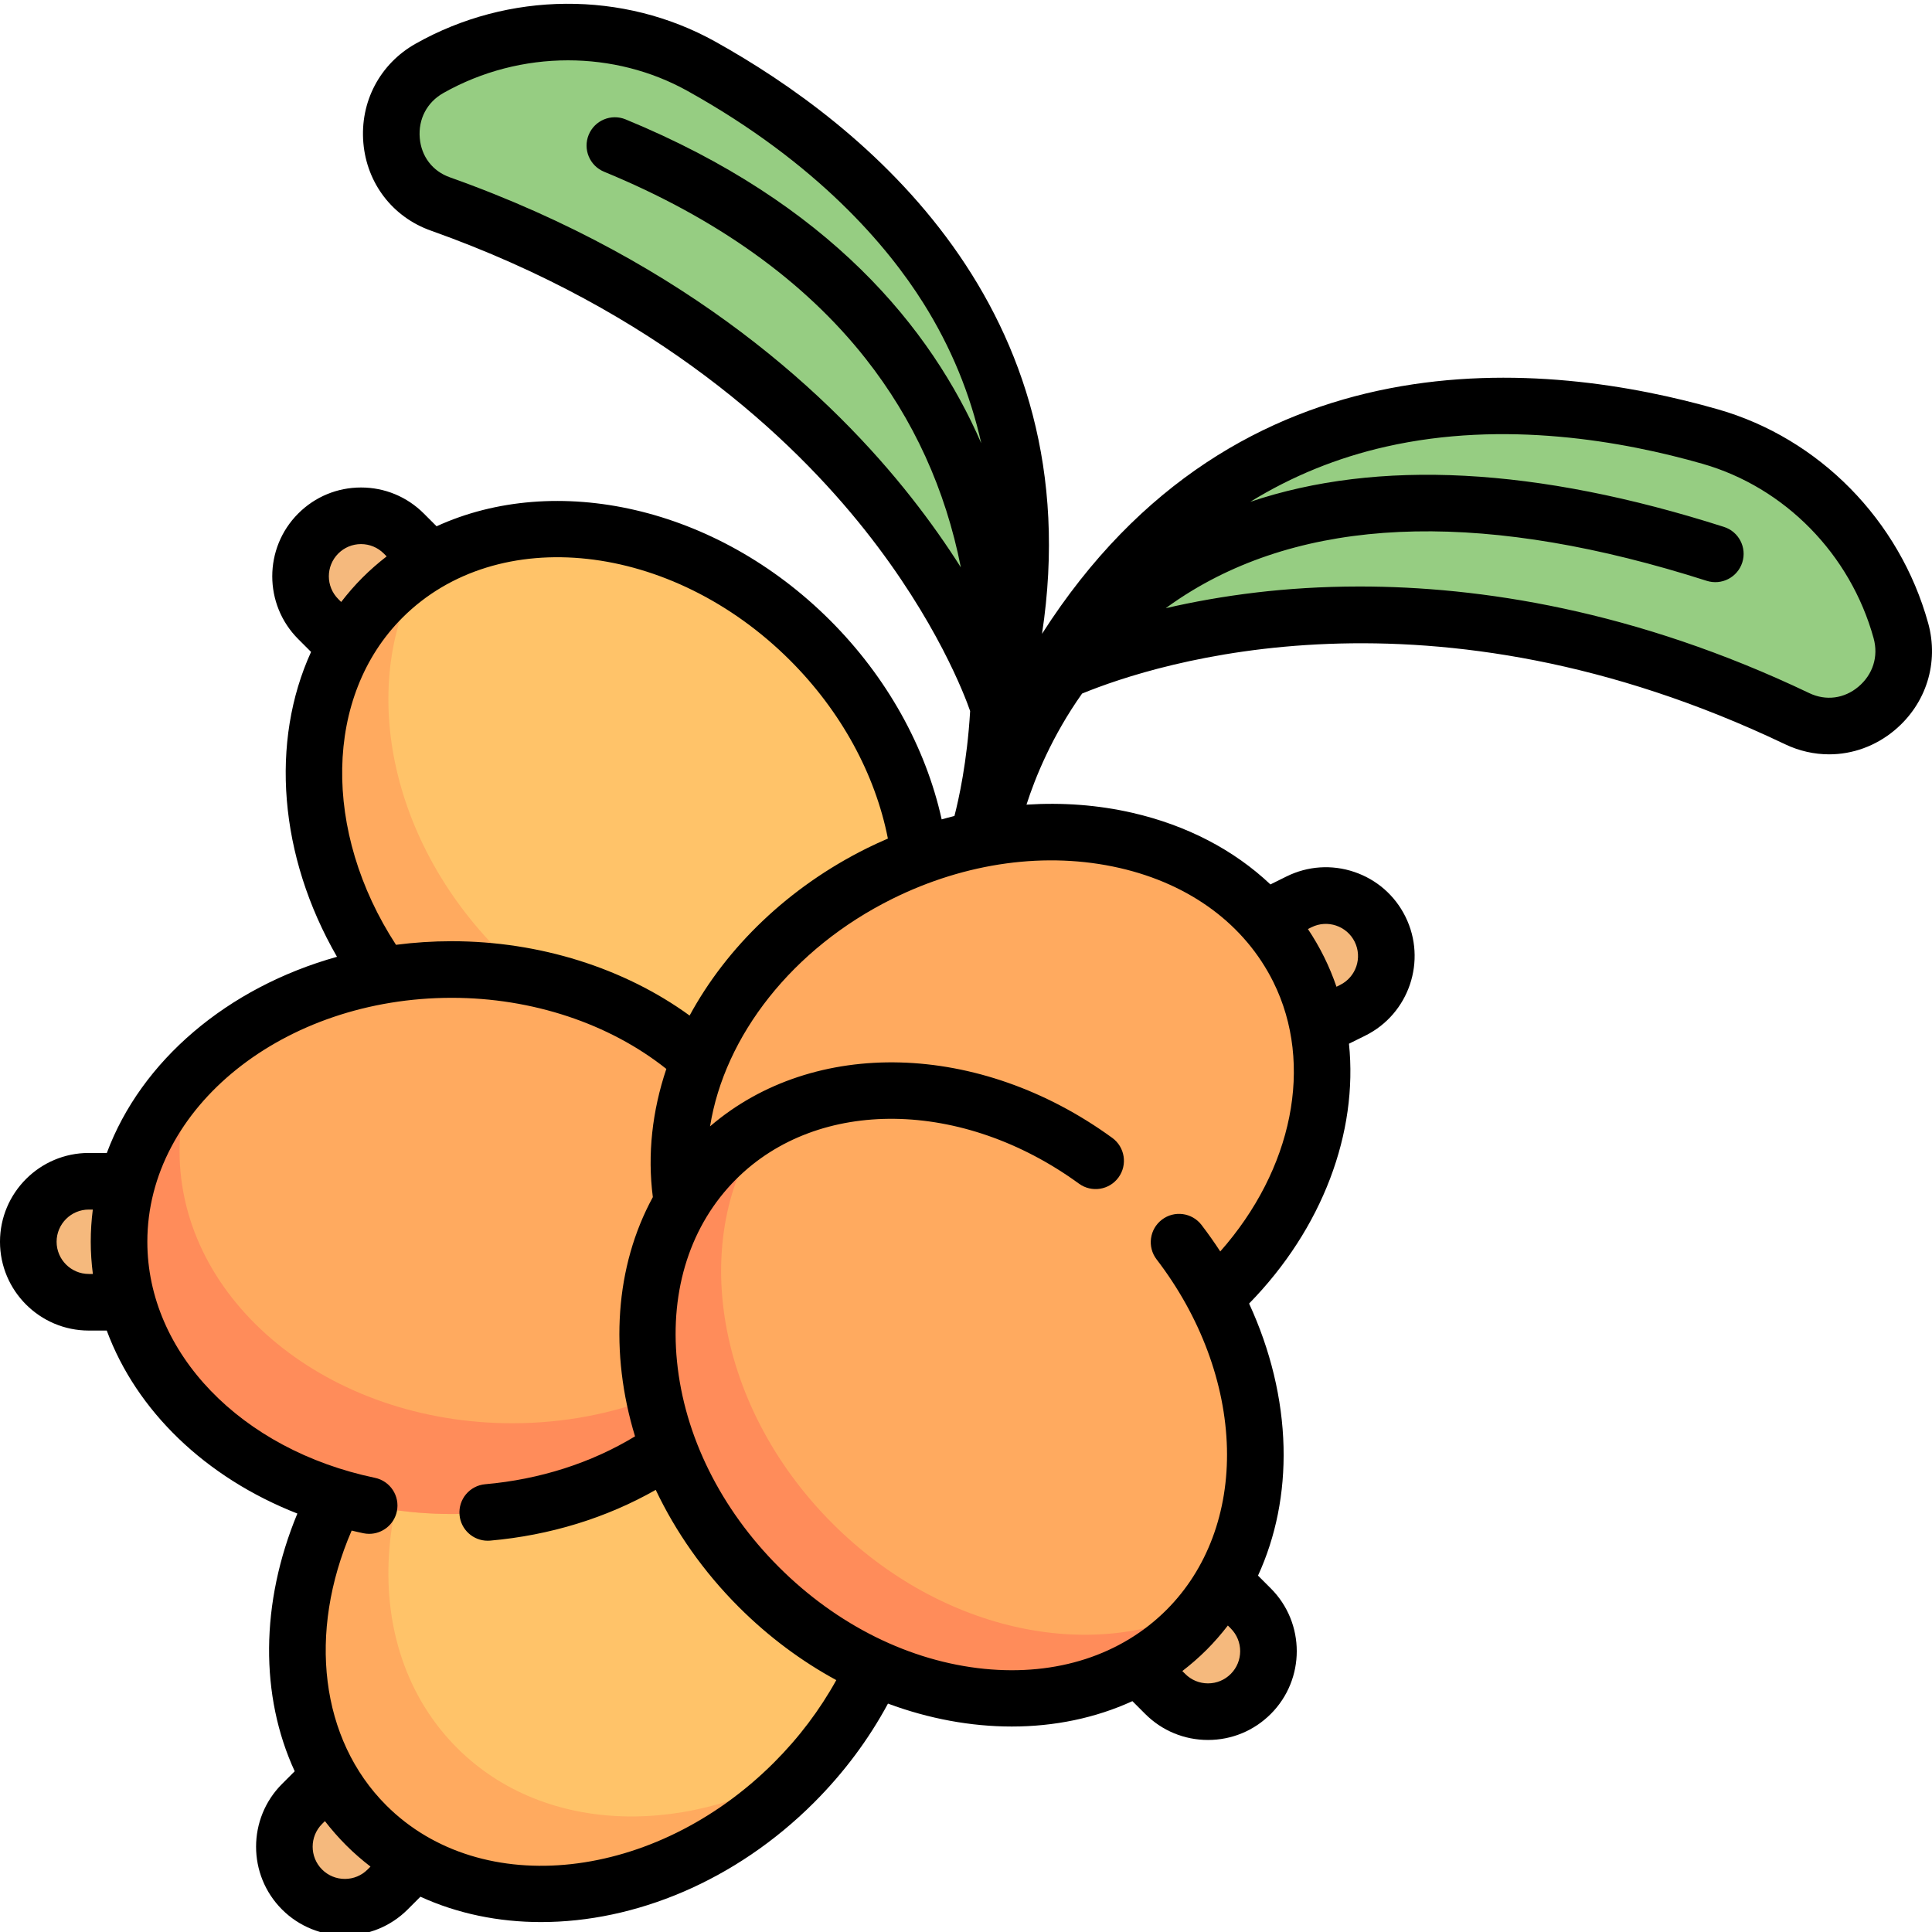 <svg height="511pt" viewBox="0 0 512 511" width="511pt" xmlns="http://www.w3.org/2000/svg"><path d="m264.484 186.371s-27.762-90.152-147.801-132.82c-15.934-5.664-17.586-27.621-2.863-35.934 22.328-12.609 49.664-13.02 72.07-.547 43.578 24.262 103.945 75.977 78.594 169.301zm0 0" fill="#96cd82"/><path d="m277.867 179.086s83.445-43.996 198.414 10.883c15.266 7.285 31.98-7.047 27.469-23.344-6.836-24.715-25.848-44.363-50.496-51.422-47.949-13.73-127.195-19.965-175.387 63.883zm0 0" fill="#96cd82"/><g fill="#f5b97d"><path d="m110.359 144.234c-8.109-8.109-19.758-9.605-26.02-3.348-6.262 6.262-4.762 17.91 3.348 26.02l7.344 7.344 22.672-22.676zm0 0"/><path d="m365.723 245.75c-3.938-7.934-15.312-10.305-25.414-5.293l-9.145 4.535 14.25 28.727 9.145-4.535c10.098-5.012 15.098-15.504 11.164-23.434zm0 0"/><path d="m88.875 468.738-6.723 6.723c-7.422 7.422-8.363 18.516-2.105 24.777 6.262 6.262 17.355 5.316 24.777-2.105l6.723-6.723zm0 0"/></g><path d="m112.684 271.258c34.438 34.434 85.191 39.512 113.363 11.336 28.176-28.172 23.102-78.93-11.336-113.363-34.434-34.434-85.188-39.512-113.363-11.336-28.172 28.176-23.098 78.93 11.336 113.363zm0 0" fill="#ffc369"/><path d="m132.438 251.738c-30.461-30.465-37.898-73.668-19.715-102.742-4.086 2.469-7.906 5.426-11.375 8.895-28.176 28.176-23.102 78.93 11.336 113.367 34.434 34.438 85.191 39.512 113.363 11.336 3.254-3.25 6.012-6.832 8.383-10.625-29.066 17.574-71.797 9.961-101.992-20.23zm0 0" fill="#ffaa5f"/><path d="m210.418 471.895c34.438-34.438 39.512-85.191 11.336-113.367-28.172-28.172-78.926-23.098-113.363 11.34-34.434 34.434-39.508 85.188-11.336 113.363 28.176 28.172 78.93 23.098 113.363-11.336zm0 0" fill="#ffc369"/><path d="m121.117 462.707c-26.703-26.703-23.492-73.664 6.227-107.816-6.656 4.156-13.047 9.121-18.938 15.012-34.438 34.438-39.512 85.191-11.34 113.367 28.176 28.172 78.93 23.098 113.367-11.34 1.801-1.797 3.473-3.664 5.109-5.547-32.23 20.117-71.074 19.676-94.426-3.676zm0 0" fill="#ffaa5f"/><path d="m207.902 328.578c0-39.844-39.477-72.145-88.176-72.145-48.699 0-88.176 32.301-88.176 72.145s39.477 72.145 88.176 72.145c48.699 0 88.176-32.301 88.176-72.145zm0 0" fill="#ffaa5f"/><path d="m27.098 312.547c-10.824 0-19.598 7.18-19.598 16.031 0 8.855 8.773 16.031 19.598 16.031h9.797v-32.062zm0 0" fill="#f5b97d"/><path d="m297.242 360.277c43.629-21.641 64.645-68.125 46.938-103.82-17.707-35.695-67.43-47.09-111.059-25.449-43.629 21.641-64.645 68.125-46.938 103.82 17.707 35.695 67.43 47.09 111.059 25.449zm0 0" fill="#ffaa5f"/><path d="m328.637 422.918-7.082-7.086-22.676 22.676 7.086 7.082c7.82 7.824 19.238 9.09 25.5 2.828 6.262-6.262 4.996-17.68-2.828-25.5zm0 0" fill="#f5b97d"/><path d="m135.758 376.676c-48.699 0-88.176-32.301-88.176-72.145 0-7.637 1.477-14.988 4.16-21.895-12.609 12.477-20.191 28.484-20.191 45.941 0 39.844 39.477 72.145 88.176 72.145 39.363 0 72.68-21.113 84.016-50.25-16.176 16.004-40.621 26.203-67.984 26.203zm0 0" fill="#ff8c5a"/><path d="m201.102 420.078c34.434 34.434 85.188 39.508 113.363 11.336 28.172-28.176 23.098-78.93-11.336-113.363-34.438-34.438-85.191-39.512-113.363-11.336-28.176 28.172-23.102 78.926 11.336 113.363zm0 0" fill="#ffaa5f"/><path d="m220.617 403.238c-31.906-31.902-38.551-77.785-16.957-106.77-5.027 2.727-9.734 6.078-13.902 10.242-28.172 28.176-23.098 78.93 11.336 113.363 34.438 34.438 85.191 39.512 113.367 11.34 2.07-2.07 3.902-4.297 5.617-6.594-28.973 15.699-70.117 7.762-99.461-21.582zm0 0" fill="#ff8c5a"/><path d="m510.98 164.625c-7.543-27.262-28.871-48.961-55.664-56.633-45.164-12.934-127.238-21.77-179.168 59.473 13.148-86.621-47.328-135.078-86.609-156.949-24.352-13.555-54.777-13.336-79.406.57-9.473 5.348-14.773 15.43-13.836 26.305.93 10.738 7.777 19.637 17.879 23.223 59.969 21.32 95.676 54.945 115.066 79.398 19 23.965 26.523 44.07 27.855 47.918-.789 13.5-3.074 23.617-4.16 27.809-1.129.281-2.258.586-3.383.906-4.266-19.258-14.578-37.754-29.539-52.719-30.352-30.348-72.812-39.367-104.316-24.957l-3.383-3.383c-4.445-4.445-10.352-6.895-16.641-6.895-6.285 0-12.195 2.449-16.641 6.895-9.176 9.176-9.176 24.102 0 33.277l3.402 3.402c-10.844 23.762-8.574 54.027 6.871 80.797-29.043 8.125-51.906 27.559-60.996 51.984h-4.781c-12.973 0-23.531 10.559-23.531 23.535 0 12.973 10.559 23.531 23.531 23.531h4.762c7.855 21.246 26.125 38.938 50.516 48.496-9.859 23.754-9.898 48.359-.707 68.297l-3.355 3.355c-9.176 9.176-9.176 24.105 0 33.281 4.59 4.586 10.613 6.879 16.641 6.879 6.023 0 12.051-2.293 16.641-6.879l3.387-3.391c9.824 4.492 20.703 6.719 31.961 6.719 24.84 0 51.465-10.785 72.352-31.672 7.895-7.895 14.461-16.703 19.594-26.223 10.863 4.031 22.012 6.074 32.824 6.074 11.25 0 22.133-2.23 31.957-6.723l3.391 3.391c4.445 4.445 10.355 6.895 16.641 6.895 6.285 0 12.195-2.449 16.641-6.895 9.176-9.176 9.176-24.102 0-33.277l-3.387-3.387c4.711-10.258 7.066-21.855 6.766-34.113-.316-12.75-3.477-25.73-9.129-37.98 19.492-19.938 28.898-45.32 26.469-68.863l4.328-2.145c11.621-5.766 16.391-19.914 10.625-31.539-2.793-5.629-7.613-9.836-13.57-11.844-5.953-2.008-12.336-1.574-17.969 1.219l-4.23 2.098c-9.664-9.137-22.141-15.668-36.625-18.988-9.07-2.078-18.512-2.77-28.023-2.156 2.285-7.105 6.727-18.129 14.734-29.438 19.785-8.109 92.227-31.469 186.293 13.43 3.762 1.793 7.738 2.676 11.684 2.676 6.211 0 12.336-2.184 17.383-6.414 8.363-7.012 11.762-17.887 8.859-28.371zm-391.785-118.145c-4.559-1.621-7.531-5.5-7.953-10.379-.434-5.027 1.906-9.496 6.266-11.957 10.219-5.77 21.648-8.656 33.02-8.656 11.012 0 21.969 2.707 31.715 8.137 34.48 19.195 52.992 41.148 62.445 56.188 7.332 11.66 12.434 24.07 15.359 37.164-13.285-30.609-40.332-63.637-94.246-85.836-3.828-1.578-8.211.25-9.789 4.078-1.578 3.832.25 8.215 4.078 9.793 29.727 12.238 53.043 28.895 69.297 49.508 12.703 16.102 21.184 34.723 25.246 55.34-3.656-5.766-8-12.008-13.141-18.535-20.633-26.207-58.598-62.199-122.297-84.844zm-29.551 111.777c-3.328-3.324-3.328-8.738 0-12.066 1.613-1.609 3.754-2.5 6.031-2.5 2.281 0 4.422.891 6.035 2.5l.758.758c-2.238 1.73-4.387 3.602-6.426 5.641-2.035 2.035-3.898 4.195-5.629 6.438zm17.004 4.938c25.207-25.203 71.305-20.117 102.758 11.336 13.438 13.438 22.523 30.062 25.895 47.199-1.848.801-3.688 1.633-5.508 2.535-20.875 10.355-37.219 26.262-47.039 44.367-17.34-12.598-39.82-19.699-63.027-19.699-5.027 0-9.965.328-14.785.953-19.547-30.035-19.035-65.949 1.707-86.691zm-83.117 173.918c-4.703 0-8.531-3.828-8.531-8.531 0-4.707 3.828-8.535 8.531-8.535h1.066c-.359 2.805-.547 5.652-.547 8.535 0 2.875.203 5.719.562 8.531zm73.887 157.82c-1.609 1.613-3.754 2.5-6.031 2.5-2.281 0-4.422-.887-6.035-2.496-3.324-3.328-3.324-8.742 0-12.07l.754-.75c1.734 2.242 3.613 4.387 5.645 6.422 2.039 2.039 4.195 3.902 6.434 5.629zm107.695-28.34c-31.453 31.457-77.551 36.543-102.758 11.336-17.461-17.461-20.895-45.691-9.164-72.812 1.031.246 2.062.492 3.105.707.52.109 1.035.16 1.543.16 3.477 0 6.594-2.43 7.336-5.965.844-4.055-1.754-8.031-5.809-8.879-35.516-7.422-60.32-33.148-60.32-62.559 0-35.648 36.191-64.648 80.68-64.648 21.297 0 41.773 6.828 56.859 18.84-3.727 11.094-5.047 22.637-3.574 33.973-10.051 18.434-11.465 41.27-4.719 63.402-11.598 7.043-25.23 11.418-39.695 12.688-4.129.363-7.18 4.004-6.816 8.129.344 3.902 3.617 6.844 7.461 6.844.223 0 .445-.008.668-.027 15.812-1.391 30.824-6.02 43.867-13.453 5.246 11.059 12.602 21.641 22.016 31.055 7.922 7.918 16.668 14.383 25.832 19.363-4.371 7.898-9.895 15.234-16.512 21.848zm121.047-35.543c3.328 3.324 3.328 8.738 0 12.062-1.609 1.613-3.754 2.5-6.031 2.5s-4.422-.887-6.031-2.5l-.77-.766c2.242-1.73 4.398-3.594 6.438-5.633 2.023-2.023 3.891-4.184 5.629-6.434zm32.844-181.969c2.09 4.215.359 9.344-3.855 11.434l-.969.484c-.922-2.688-2.008-5.324-3.285-7.898-1.273-2.574-2.711-5.035-4.281-7.398l.953-.473c4.215-2.094 9.344-.363 11.438 3.852zm-62.309-19.562c18.742 4.293 33.219 15.035 40.766 30.246 10.828 21.836 5.09 49.691-14.082 71.383-1.559-2.391-3.211-4.734-4.965-7.023-2.523-3.285-7.23-3.91-10.516-1.387-3.289 2.523-3.906 7.23-1.387 10.516 11.598 15.117 18.215 32.895 18.641 50.059.414 16.867-5.266 32.066-15.996 42.797-12.004 12.008-29.16 17.559-48.285 15.652-19.691-1.969-39.039-11.555-54.473-26.988-15.434-15.434-25.02-34.781-26.988-54.473-1.914-19.133 3.648-36.281 15.652-48.285 21.793-21.793 60.012-21.305 90.875 1.164 3.348 2.438 8.039 1.699 10.477-1.648 2.441-3.348 1.699-8.039-1.648-10.477-35.238-25.656-79.16-26.633-106.594-3.062 3.828-23.969 21.809-47.156 48.289-60.289 19.551-9.695 40.945-12.605 60.234-8.184zm195.785-48.016c-3.75 3.145-8.598 3.777-12.969 1.695-46.27-22.086-87.527-28.27-119.215-28.27-10.09 0-19.211.629-27.211 1.566-8.98 1.055-17.066 2.543-24.156 4.184 2.219-1.625 4.559-3.191 7.027-4.68 33.172-20.023 79.039-20.887 136.34-2.574 3.945 1.258 8.164-.918 9.426-4.863 1.262-3.945-.914-8.164-4.859-9.426-49.602-15.855-91.684-18.051-125.535-6.645 11.016-6.785 23.012-11.691 35.98-14.625 31.391-7.105 62.938-1.449 83.879 4.547 21.805 6.242 39.18 23.949 45.336 46.211 1.336 4.824-.176 9.637-4.043 12.879zm0 0"/></svg>